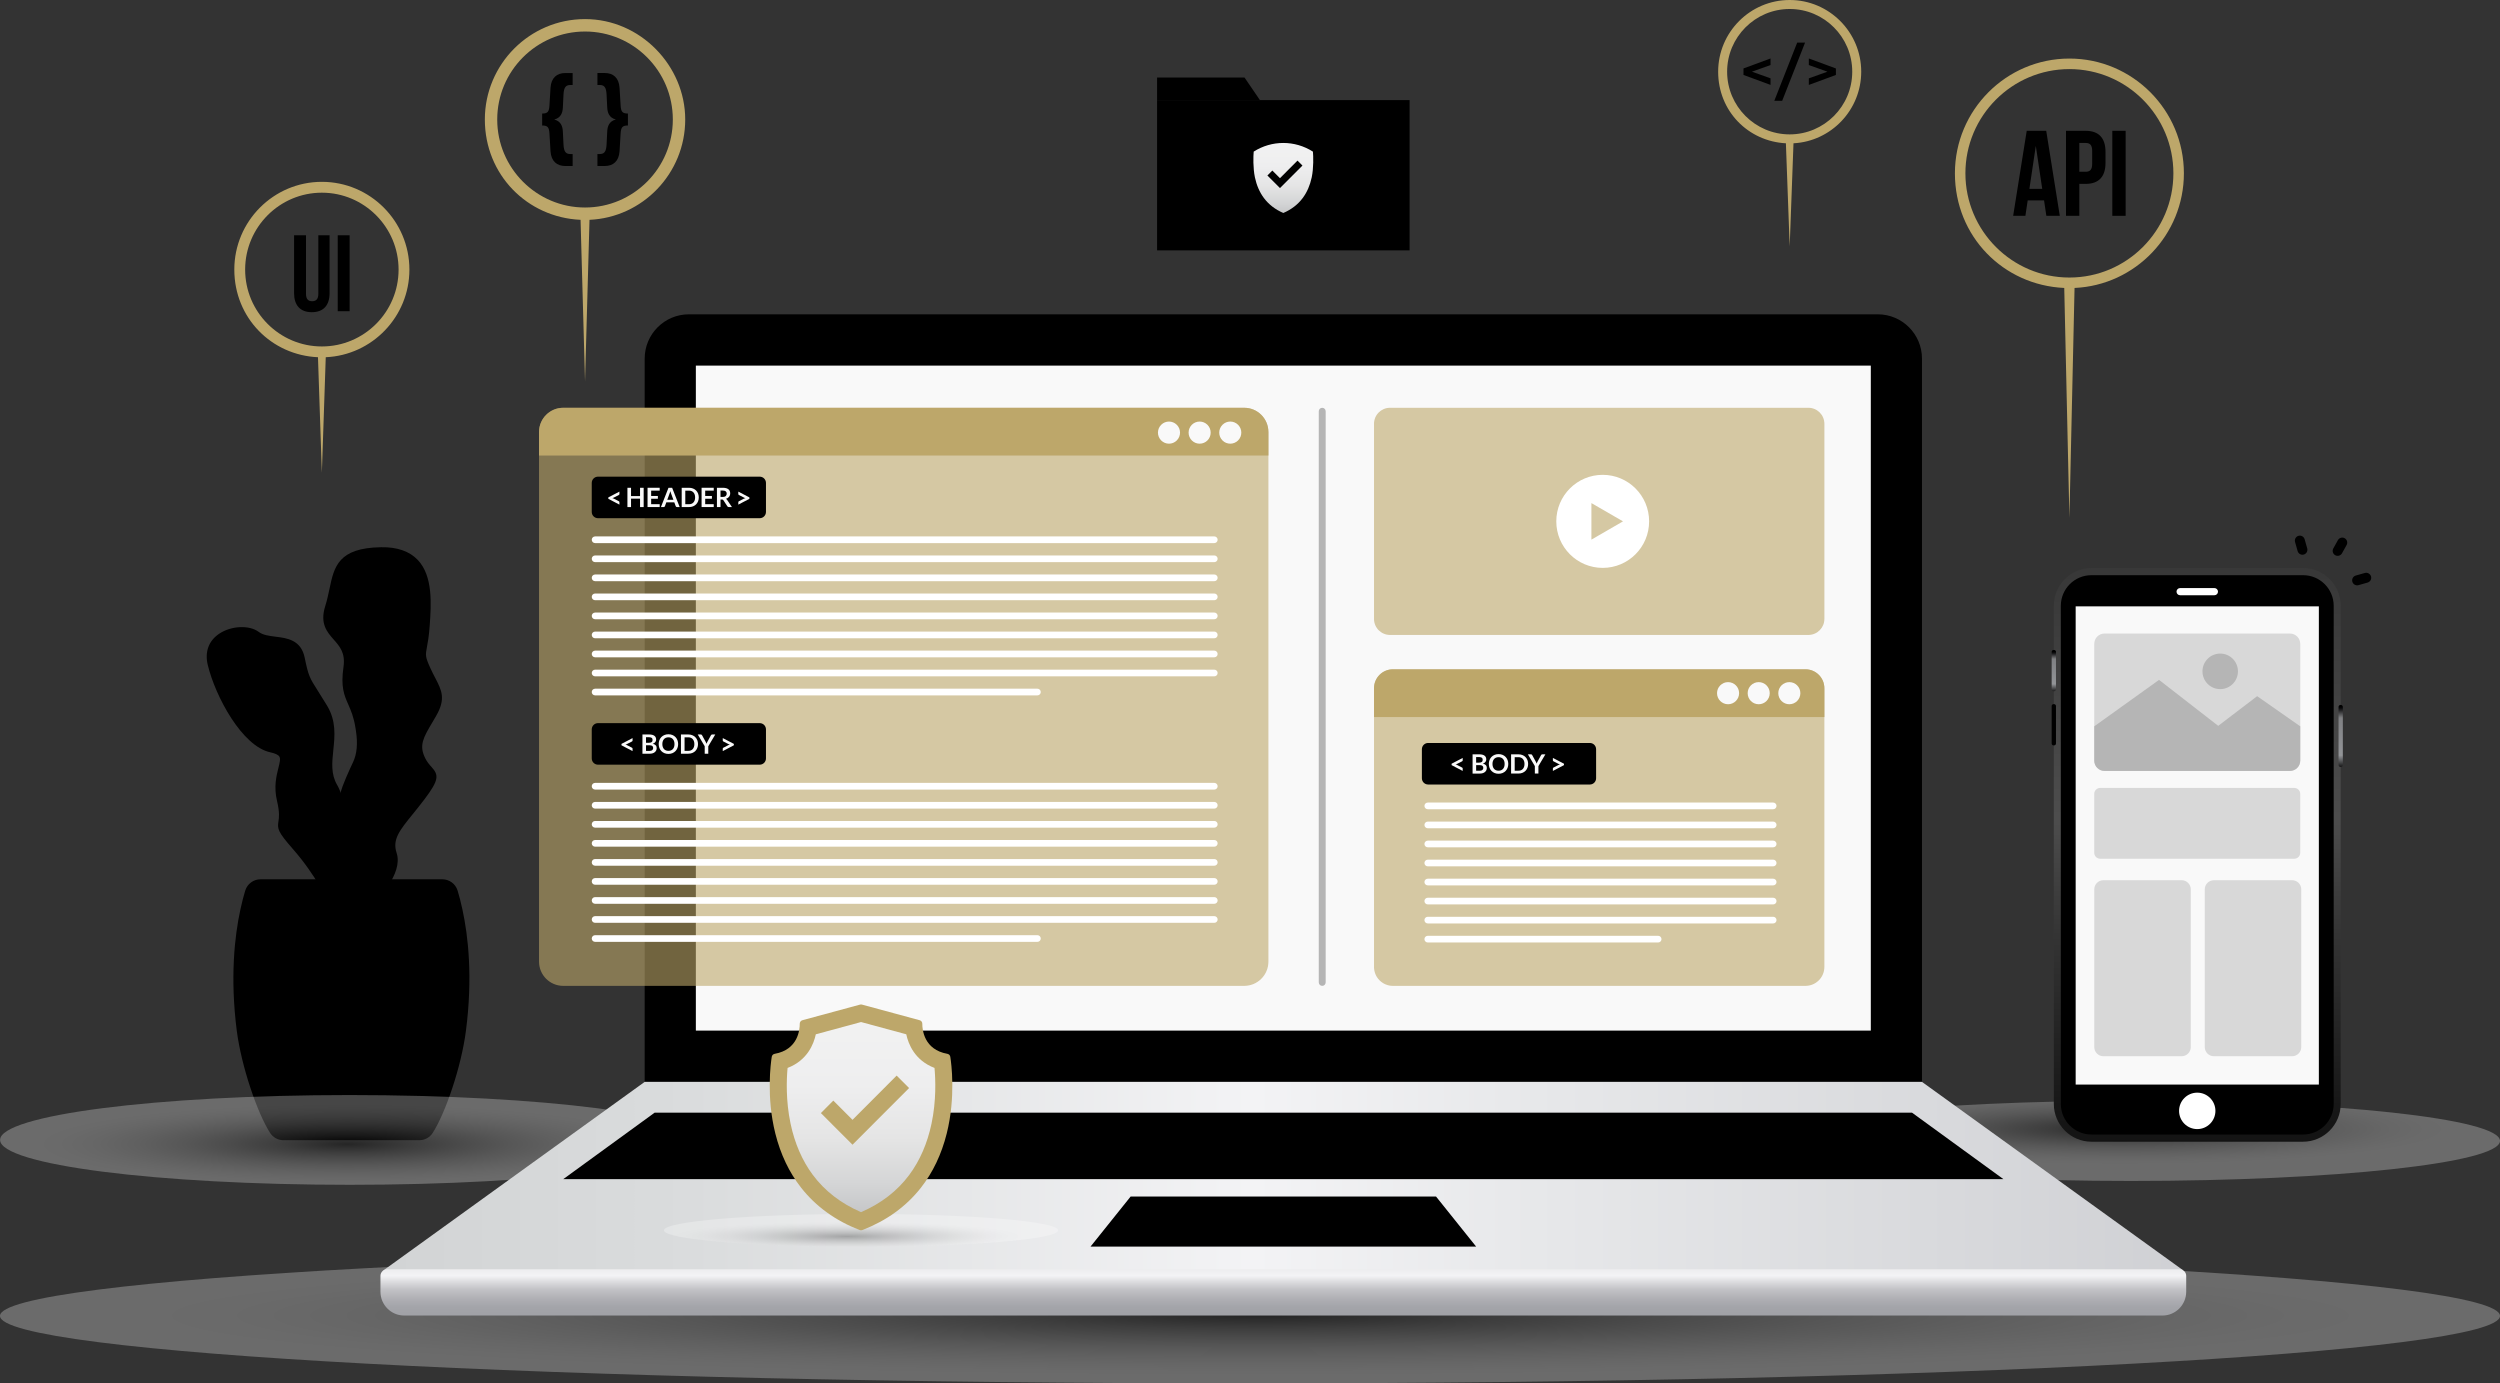 <svg width="909" height="503" viewBox="0 0 909 503" fill="none" xmlns="http://www.w3.org/2000/svg">
<rect x="0" y="0" width="909" height="503" fill="#333333" stroke="none"/>
<path d="M154.581 275.626C152.28 270.983 153.929 268.194 157.209 262.647C157.642 261.916 158.097 261.145 158.566 260.328C162.174 254.059 160.612 251.051 158.252 246.499C157.705 245.454 157.104 244.294 156.494 242.952C154.581 238.756 154.681 238.231 155.227 235.318C155.546 233.629 155.979 231.315 156.261 227.229C156.776 219.741 157.478 209.492 151.911 203.603C148.919 200.439 144.368 198.864 138.579 198.969C122.941 199.197 121.488 206.095 119.807 214.085C119.379 216.112 118.937 218.212 118.249 220.394C116.232 226.767 118.951 229.849 121.351 232.565C123.547 235.058 125.624 237.409 124.895 242.486C123.843 249.813 125.137 252.749 126.635 256.15C127.574 258.282 128.64 260.697 129.264 264.751L129.423 265.783C130.128 270.358 129.78 274.132 128.38 277.105C127.729 278.489 126.895 280.265 125.843 282.721C121.966 291.783 122.563 294.353 124.157 301.22C124.627 303.256 125.196 305.698 125.761 308.848C128.038 321.549 125.911 326.411 125.865 326.516C125.679 326.905 125.702 327.366 125.929 327.731C126.157 328.096 126.562 328.324 126.995 328.324H135.358C135.682 328.324 135.991 328.201 136.224 327.977C136.656 327.567 146.75 317.819 144.209 310.122C142.596 305.246 145.256 301.964 150.08 296.015C151.415 294.367 152.895 292.545 154.458 290.464C159.605 283.606 159.605 281.835 156.908 278.877C156.166 278.064 155.328 277.142 154.576 275.626H154.581Z" fill="black"/>
<path d="M122.577 285.396C120.285 281.475 120.723 277.247 121.192 272.764C121.734 267.546 122.294 262.149 118.891 256.52C117.53 254.265 116.455 252.571 115.584 251.201C112.551 246.431 112.159 245.814 110.779 239.108C109.444 232.643 104.343 232.013 100.238 231.506C97.865 231.21 95.629 230.936 94.066 229.758C90.673 227.206 84.132 227.493 79.773 230.374C75.882 232.949 74.384 237.008 75.55 241.81C78.356 253.375 88.058 271.326 98.257 273.535C100.065 273.928 101.181 274.453 101.578 275.092C102.065 275.882 101.696 277.352 101.227 279.215C100.498 282.118 99.501 286.09 100.726 291.24C101.737 295.49 101.45 297.307 101.245 298.64C100.826 301.325 100.949 302.379 106.465 308.671C115.102 318.523 119.028 327.484 119.069 327.571C119.27 328.032 119.721 328.329 120.222 328.329H127.478C127.815 328.329 128.138 328.192 128.38 327.95C128.617 327.708 128.744 327.379 128.735 327.042C128.703 325.718 127.901 294.481 122.59 285.401L122.577 285.396Z" fill="black"/>
<path d="M168.142 330.698C167.855 329.337 167.559 328.091 167.263 326.95C166.967 325.808 166.675 324.781 166.397 323.863C166.393 323.845 166.388 323.827 166.379 323.809C165.632 321.366 163.373 319.709 160.826 319.709H94.723C92.163 319.709 89.908 321.385 89.161 323.841C88.879 324.763 88.583 325.799 88.287 326.95C87.991 328.086 87.695 329.337 87.408 330.698C85.308 340.335 83.609 355.369 86.1 374.845C87.79 387.788 93.539 404.657 98.199 411.921C99.264 413.587 101.109 414.582 103.082 414.582H152.45C154.422 414.582 156.262 413.587 157.333 411.925C162.002 404.657 167.745 387.793 169.408 374.845C171.941 355.369 170.237 340.335 168.142 330.698Z" fill="black"/>
<g opacity="0.5">
<path style="mix-blend-mode:multiply" opacity="0.55" d="M0.032 414.478C0.032 423.49 56.934 430.794 127.127 430.794C197.316 430.794 254.218 423.49 254.218 414.478C254.218 405.466 197.316 398.161 127.127 398.161C56.934 398.161 0.032 405.466 0.032 414.478Z" fill="url(#paint0_radial_603_118)"/>
</g>
<g opacity="0.5">
<path style="mix-blend-mode:multiply" opacity="0.55" d="M640.745 414.822C640.745 422.869 700.795 429.39 774.875 429.39C848.951 429.39 909 422.869 909 414.822C909 406.774 848.951 400.253 774.875 400.253C700.799 400.253 640.745 406.774 640.745 414.822Z" fill="url(#paint1_radial_603_118)"/>
</g>
<path d="M851.074 220.262V401.389C851.074 408.972 844.934 415.126 837.368 415.126H760.473C752.907 415.126 746.767 408.972 746.767 401.389V220.267C746.767 212.683 752.907 206.529 760.473 206.529H837.368C844.934 206.529 851.074 212.683 851.074 220.267V220.262Z" fill="url(#paint2_linear_603_118)"/>
<path d="M848.532 220.279V401.37C848.532 407.519 843.554 412.509 837.418 412.509H760.428C754.292 412.509 749.314 407.519 749.314 401.37V220.279C749.314 214.13 754.292 209.14 760.428 209.14H837.418C843.554 209.14 848.532 214.13 848.532 220.279Z" fill="black"/>
<path d="M843.135 220.472H754.712V394.349H843.135V220.472Z" fill="#F9F9F9"/>
<path d="M746.855 236.313H746.682C746.297 236.313 745.985 236.626 745.985 237.012V250.631C745.985 251.016 746.297 251.329 746.682 251.329H746.855C747.24 251.329 747.552 251.016 747.552 250.631V237.012C747.552 236.626 747.24 236.313 746.855 236.313Z" fill="url(#paint3_linear_603_118)"/>
<path d="M746.855 256.018H746.682C746.297 256.018 745.985 256.33 745.985 256.716V270.335C745.985 270.72 746.297 271.033 746.682 271.033H746.855C747.24 271.033 747.552 270.72 747.552 270.335V256.716C747.552 256.33 747.24 256.018 746.855 256.018Z" fill="url(#paint4_linear_603_118)"/>
<path d="M851.074 278.89C850.641 278.89 850.291 278.539 850.291 278.105V257.072C850.291 256.639 850.641 256.287 851.074 256.287C851.507 256.287 851.858 256.639 851.858 257.072V278.105C851.858 278.539 851.507 278.89 851.074 278.89Z" fill="url(#paint5_linear_603_118)"/>
<path d="M805.528 403.913C805.528 407.57 802.567 410.538 798.919 410.538C795.27 410.538 792.309 407.57 792.309 403.913C792.309 400.257 795.27 397.289 798.919 397.289C802.567 397.289 805.528 400.257 805.528 403.913Z" fill="white"/>
<path d="M805.163 216.432H792.682C791.962 216.432 791.379 215.843 791.379 215.126C791.379 214.405 791.967 213.82 792.682 213.82H805.163C805.882 213.82 806.465 214.409 806.465 215.126C806.465 215.847 805.878 216.432 805.163 216.432Z" fill="white"/>
<path d="M834.207 286.488H763.622C762.432 286.488 761.467 287.455 761.467 288.648V310.078C761.467 311.27 762.432 312.237 763.622 312.237H834.207C835.397 312.237 836.362 311.27 836.362 310.078V288.648C836.362 287.455 835.397 286.488 834.207 286.488Z" fill="#D8D8D8"/>
<path d="M793.252 320.043H764.792C762.96 320.043 761.476 321.531 761.476 323.367V380.721C761.476 382.557 762.96 384.045 764.792 384.045H793.252C795.083 384.045 796.568 382.557 796.568 380.721V323.367C796.568 321.531 795.083 320.043 793.252 320.043Z" fill="#D8D8D8"/>
<path d="M804.968 320.043H833.423C835.254 320.043 836.739 321.531 836.739 323.367V380.717C836.739 382.552 835.254 384.041 833.423 384.041H804.968C803.136 384.041 801.651 382.552 801.651 380.717V323.367C801.651 321.531 803.136 320.043 804.968 320.043Z" fill="#D8D8D8"/>
<path d="M836.37 234.1V276.553C836.37 278.63 834.685 280.301 832.63 280.301H765.192C763.138 280.301 761.475 278.63 761.475 276.553V234.1C761.475 232.023 763.143 230.352 765.192 230.352H832.63C834.685 230.352 836.37 232.023 836.37 234.1Z" fill="#D8D8D8"/>
<path d="M836.37 264.09V276.553C836.37 278.63 834.685 280.301 832.63 280.301H765.192C763.138 280.301 761.475 278.63 761.475 276.553V264.09L785.025 247.202L806.543 263.916L820.7 253.123L836.37 264.09Z" fill="#B5B5B5"/>
<path d="M813.718 244.102C813.718 247.672 810.83 250.567 807.268 250.567C803.706 250.567 800.818 247.672 800.818 244.102C800.818 240.532 803.706 237.638 807.268 237.638C810.83 237.638 813.718 240.532 813.718 244.102Z" fill="#B5B5B5"/>
<path d="M849.084 201.877C849.954 202.365 851.061 202.05 851.549 201.178L853.225 198.17C853.712 197.293 853.398 196.188 852.528 195.7C851.654 195.211 850.551 195.526 850.064 196.398L848.388 199.407C847.9 200.279 848.214 201.388 849.084 201.877Z" fill="black"/>
<path d="M856.175 212.596C856.598 212.834 857.086 212.888 857.55 212.761L860.857 211.82C861.322 211.688 861.709 211.382 861.946 210.962C862.183 210.537 862.238 210.049 862.106 209.579C861.841 208.647 860.798 208.063 859.869 208.328L856.558 209.268C855.596 209.542 855.036 210.546 855.309 211.51C855.442 211.975 855.747 212.363 856.17 212.601L856.175 212.596Z" fill="black"/>
<path d="M835.418 200.379C835.555 200.863 835.874 201.242 836.279 201.471C836.684 201.699 837.176 201.772 837.655 201.635C838.616 201.361 839.176 200.357 838.903 199.393L837.964 196.074C837.691 195.111 836.689 194.549 835.728 194.823C834.767 195.097 834.207 196.102 834.48 197.065L835.418 200.384V200.379Z" fill="black"/>
<g opacity="0.5">
<path style="mix-blend-mode:multiply" opacity="0.55" d="M4.31971e-08 478.463C4.31971e-08 492.014 203.483 503 454.502 503C705.513 503 909 492.014 909 478.463C909 464.913 705.513 453.927 454.502 453.927C203.487 453.927 -0.003 464.913 4.31971e-08 478.463Z" fill="url(#paint6_radial_603_118)"/>
</g>
<path d="M250.474 114.286H682.768C691.637 114.286 698.834 121.504 698.834 130.388V393.377H234.404V130.388C234.404 121.499 241.605 114.286 250.47 114.286H250.474Z" fill="black"/>
<path d="M680.226 374.727V132.936L253.011 132.936V374.727H680.226Z" fill="#F9F9F9"/>
<path d="M793.834 461.908L139.225 462.04L234.403 393.377H698.833L793.834 461.908Z" fill="url(#paint7_linear_603_118)"/>
<path d="M411.09 435.072L396.514 453.265H536.724L522.152 435.072H411.09Z" fill="black"/>
<path d="M728.445 428.74L695.207 404.566H238.028L204.79 428.74H728.445Z" fill="black"/>
<path d="M140.733 461.506H792.509C793.83 461.506 794.905 462.583 794.905 463.907V469.664C794.905 474.449 791.028 478.334 786.255 478.334H146.983C142.209 478.334 138.333 474.449 138.333 469.664V463.907C138.333 462.583 139.408 461.506 140.729 461.506H140.733Z" fill="url(#paint8_linear_603_118)"/>
<path d="M480.761 358.461C481.453 358.461 482.014 357.9 482.014 357.206V149.531C482.014 148.837 481.453 148.275 480.761 148.275C480.069 148.275 479.508 148.837 479.508 149.531V357.206C479.508 357.9 480.069 358.461 480.761 358.461Z" fill="#B5B5B5"/>
<path opacity="0.6" d="M461.191 157.086V349.649C461.191 354.516 457.251 358.46 452.399 358.46H204.79C199.935 358.46 195.995 354.516 195.995 349.649V157.086C195.995 152.219 199.935 148.274 204.79 148.274H452.399C457.255 148.274 461.191 152.223 461.191 157.086Z" fill="#BDA76A"/>
<path d="M461.191 157.086V165.627H195.99V157.086C195.99 152.219 199.931 148.274 204.786 148.274H452.395C457.251 148.274 461.187 152.223 461.187 157.086H461.191Z" fill="#BDA76A"/>
<path d="M427.884 160.144C429.452 158.574 429.452 156.028 427.884 154.457C426.317 152.887 423.775 152.887 422.208 154.457C420.64 156.028 420.64 158.574 422.208 160.144C423.775 161.715 426.316 161.715 427.884 160.144Z" fill="#F9F9F9"/>
<path d="M440.201 157.301C440.201 159.525 438.406 161.323 436.187 161.323C433.969 161.323 432.174 159.525 432.174 157.301C432.174 155.078 433.969 153.279 436.187 153.279C438.406 153.279 440.201 155.078 440.201 157.301Z" fill="#F9F9F9"/>
<path d="M450.164 160.144C451.732 158.573 451.732 156.026 450.164 154.456C448.597 152.885 446.056 152.885 444.489 154.456C442.922 156.026 442.922 158.573 444.489 160.144C446.056 161.715 448.597 161.715 450.164 160.144Z" fill="#F9F9F9"/>
<path d="M441.523 197.472H216.37C215.701 197.472 215.159 196.928 215.159 196.257C215.159 195.586 215.701 195.043 216.37 195.043H441.523C442.192 195.043 442.734 195.586 442.734 196.257C442.734 196.928 442.192 197.472 441.523 197.472Z" fill="white"/>
<path d="M441.523 204.393H216.37C215.701 204.393 215.159 203.849 215.159 203.178C215.159 202.507 215.701 201.964 216.37 201.964H441.523C442.192 201.964 442.734 202.507 442.734 203.178C442.734 203.849 442.192 204.393 441.523 204.393Z" fill="white"/>
<path d="M441.523 211.315H216.37C215.701 211.315 215.159 210.771 215.159 210.1C215.159 209.429 215.701 208.886 216.37 208.886H441.523C442.192 208.886 442.734 209.429 442.734 210.1C442.734 210.771 442.192 211.315 441.523 211.315Z" fill="white"/>
<path d="M441.523 218.235H216.37C215.701 218.235 215.159 217.692 215.159 217.021C215.159 216.35 215.701 215.807 216.37 215.807H441.523C442.192 215.807 442.734 216.35 442.734 217.021C442.734 217.692 442.192 218.235 441.523 218.235Z" fill="white"/>
<path d="M441.523 225.156H216.37C215.701 225.156 215.159 224.613 215.159 223.942C215.159 223.271 215.701 222.728 216.37 222.728H441.523C442.193 222.728 442.735 223.271 442.735 223.942C442.735 224.613 442.193 225.156 441.523 225.156Z" fill="white"/>
<path d="M441.523 232.077H216.37C215.701 232.077 215.159 231.534 215.159 230.863C215.159 230.192 215.701 229.648 216.37 229.648H441.523C442.193 229.648 442.735 230.192 442.735 230.863C442.735 231.534 442.193 232.077 441.523 232.077Z" fill="white"/>
<path d="M441.523 238.998H216.37C215.701 238.998 215.159 238.455 215.159 237.784C215.159 237.113 215.701 236.569 216.37 236.569H441.523C442.193 236.569 442.735 237.113 442.735 237.784C442.735 238.455 442.193 238.998 441.523 238.998Z" fill="white"/>
<path d="M441.523 245.919H216.37C215.701 245.919 215.159 245.376 215.159 244.705C215.159 244.034 215.701 243.49 216.37 243.49H441.523C442.192 243.49 442.734 244.034 442.734 244.705C442.734 245.376 442.192 245.919 441.523 245.919Z" fill="white"/>
<path d="M377.21 252.84H216.37C215.701 252.84 215.159 252.297 215.159 251.626C215.159 250.954 215.701 250.411 216.37 250.411H377.21C377.879 250.411 378.421 250.954 378.421 251.626C378.421 252.297 377.879 252.84 377.21 252.84Z" fill="white"/>
<path d="M276.233 173.312H217.431C216.176 173.312 215.158 174.331 215.158 175.59V186.14C215.158 187.398 216.176 188.418 217.431 188.418H276.233C277.488 188.418 278.506 187.398 278.506 186.14V175.59C278.506 174.331 277.488 173.312 276.233 173.312Z" fill="black"/>
<path d="M221.186 180.857L225.222 178.748V179.647C225.222 179.716 225.203 179.78 225.171 179.835C225.14 179.889 225.08 179.94 225.003 179.981L223.154 180.93C223.076 180.971 222.994 181.008 222.908 181.035C222.821 181.063 222.73 181.09 222.63 181.113C222.73 181.136 222.821 181.163 222.908 181.191C222.994 181.218 223.076 181.254 223.154 181.296L225.003 182.25C225.08 182.291 225.135 182.341 225.171 182.396C225.203 182.451 225.222 182.514 225.222 182.583V183.482L221.186 181.369V180.857Z" fill="#F9F9F9"/>
<path d="M234.035 184.373H232.723V181.309H229.443V184.373H228.132V177.36H229.443V180.378H232.723V177.36H234.035V184.373Z" fill="#F9F9F9"/>
<path d="M239.861 177.356V178.392H236.759V180.337H239.2V181.342H236.759V183.323H239.861V184.364H235.447V177.352H239.861V177.356Z" fill="#F9F9F9"/>
<path d="M247.141 184.373H246.134C246.02 184.373 245.929 184.345 245.856 184.286C245.784 184.231 245.733 184.158 245.697 184.076L245.173 182.647H242.276L241.752 184.076C241.725 184.149 241.675 184.218 241.602 184.281C241.525 184.341 241.433 184.373 241.324 184.373H240.313L243.06 177.36H244.39L247.136 184.373H247.141ZM242.613 181.725H244.845L243.993 179.392C243.952 179.287 243.911 179.168 243.866 179.027C243.82 178.885 243.775 178.735 243.729 178.57C243.684 178.735 243.638 178.89 243.597 179.031C243.552 179.173 243.511 179.296 243.47 179.406L242.618 181.729L242.613 181.725Z" fill="#F9F9F9"/>
<path d="M254.073 180.866C254.073 181.382 253.986 181.852 253.818 182.282C253.645 182.711 253.408 183.08 253.098 183.391C252.788 183.701 252.415 183.943 251.982 184.112C251.545 184.286 251.062 184.368 250.534 184.368H247.864V177.355H250.534C251.062 177.355 251.545 177.442 251.982 177.616C252.419 177.789 252.788 178.031 253.098 178.337C253.408 178.647 253.649 179.017 253.818 179.446C253.991 179.876 254.073 180.35 254.073 180.862V180.866ZM252.743 180.866C252.743 180.483 252.693 180.136 252.588 179.83C252.483 179.524 252.338 179.264 252.146 179.054C251.955 178.844 251.723 178.679 251.454 178.565C251.181 178.451 250.875 178.396 250.534 178.396H249.172V183.332H250.534C250.875 183.332 251.185 183.277 251.454 183.163C251.727 183.049 251.959 182.889 252.146 182.674C252.338 182.464 252.483 182.204 252.588 181.898C252.693 181.592 252.743 181.25 252.743 180.862V180.866Z" fill="#F9F9F9"/>
<path d="M259.509 177.356V178.392H256.407V180.337H258.849V181.342H256.407V183.323H259.509V184.364H255.095V177.352H259.509V177.356Z" fill="#F9F9F9"/>
<path d="M261.98 181.629V184.368H260.677V177.355H262.809C263.287 177.355 263.697 177.406 264.035 177.502C264.376 177.602 264.654 177.739 264.873 177.917C265.091 178.095 265.251 178.31 265.351 178.556C265.451 178.803 265.501 179.077 265.501 179.373C265.501 179.611 265.465 179.834 265.396 180.044C265.328 180.254 265.228 180.446 265.096 180.615C264.964 180.789 264.804 180.935 264.613 181.067C264.422 181.195 264.203 181.3 263.957 181.378C264.121 181.473 264.262 181.606 264.381 181.779L266.134 184.368H264.964C264.85 184.368 264.754 184.345 264.677 184.299C264.599 184.254 264.531 184.19 264.476 184.108L263.005 181.861C262.95 181.779 262.891 181.715 262.823 181.683C262.755 181.647 262.659 181.629 262.531 181.629H261.976H261.98ZM261.98 180.693H262.791C263.037 180.693 263.251 180.661 263.433 180.601C263.615 180.542 263.766 180.455 263.884 180.346C264.003 180.236 264.089 180.108 264.148 179.962C264.208 179.812 264.235 179.652 264.235 179.474C264.235 179.118 264.116 178.844 263.884 178.652C263.652 178.46 263.292 178.364 262.814 178.364H261.98V180.693Z" fill="#F9F9F9"/>
<path d="M268.45 183.482V182.583C268.45 182.514 268.469 182.451 268.5 182.396C268.532 182.341 268.592 182.291 268.669 182.25L270.518 181.296C270.669 181.222 270.842 181.159 271.042 181.113C270.942 181.09 270.851 181.063 270.764 181.035C270.678 181.008 270.596 180.971 270.518 180.93L268.669 179.981C268.592 179.94 268.537 179.889 268.5 179.835C268.469 179.78 268.45 179.716 268.45 179.647V178.748L272.486 180.857V181.369L268.45 183.482Z" fill="#F9F9F9"/>
<path d="M441.523 287.09H216.37C215.701 287.09 215.159 286.547 215.159 285.876C215.159 285.204 215.701 284.661 216.37 284.661H441.523C442.192 284.661 442.734 285.204 442.734 285.876C442.734 286.547 442.192 287.09 441.523 287.09Z" fill="white"/>
<path d="M441.523 294.011H216.37C215.701 294.011 215.159 293.468 215.159 292.796C215.159 292.125 215.701 291.582 216.37 291.582H441.523C442.193 291.582 442.735 292.125 442.735 292.796C442.735 293.468 442.193 294.011 441.523 294.011Z" fill="white"/>
<path d="M441.523 300.933H216.37C215.701 300.933 215.159 300.389 215.159 299.718C215.159 299.047 215.701 298.504 216.37 298.504H441.523C442.193 298.504 442.735 299.047 442.735 299.718C442.735 300.389 442.193 300.933 441.523 300.933Z" fill="white"/>
<path d="M441.523 307.854H216.37C215.701 307.854 215.159 307.31 215.159 306.639C215.159 305.968 215.701 305.425 216.37 305.425H441.523C442.192 305.425 442.734 305.968 442.734 306.639C442.734 307.31 442.192 307.854 441.523 307.854Z" fill="white"/>
<path d="M441.523 314.775H216.37C215.701 314.775 215.159 314.232 215.159 313.561C215.159 312.89 215.701 312.347 216.37 312.347H441.523C442.192 312.347 442.734 312.89 442.734 313.561C442.734 314.232 442.192 314.775 441.523 314.775Z" fill="white"/>
<path d="M441.523 321.694H216.37C215.701 321.694 215.159 321.151 215.159 320.48C215.159 319.809 215.701 319.266 216.37 319.266H441.523C442.192 319.266 442.734 319.809 442.734 320.48C442.734 321.151 442.192 321.694 441.523 321.694Z" fill="white"/>
<path d="M441.523 328.617H216.37C215.701 328.617 215.159 328.074 215.159 327.403C215.159 326.732 215.701 326.188 216.37 326.188H441.523C442.193 326.188 442.735 326.732 442.735 327.403C442.735 328.074 442.193 328.617 441.523 328.617Z" fill="white"/>
<path d="M441.523 335.538H216.37C215.701 335.538 215.159 334.995 215.159 334.324C215.159 333.653 215.701 333.109 216.37 333.109H441.523C442.193 333.109 442.735 333.653 442.735 334.324C442.735 334.995 442.193 335.538 441.523 335.538Z" fill="white"/>
<path d="M377.21 342.46H216.37C215.701 342.46 215.159 341.917 215.159 341.246C215.159 340.575 215.701 340.031 216.37 340.031H377.21C377.879 340.031 378.421 340.575 378.421 341.246C378.421 341.917 377.879 342.46 377.21 342.46Z" fill="white"/>
<path d="M276.233 262.93H217.432C216.176 262.93 215.159 263.95 215.159 265.208V275.758C215.159 277.017 216.176 278.037 217.432 278.037H276.233C277.488 278.037 278.506 277.017 278.506 275.758V265.208C278.506 263.95 277.488 262.93 276.233 262.93Z" fill="black"/>
<path d="M225.964 270.476L230 268.367V269.267C230 269.335 229.982 269.399 229.95 269.454C229.918 269.509 229.859 269.559 229.781 269.6L227.932 270.549C227.855 270.591 227.773 270.627 227.686 270.654C227.6 270.682 227.508 270.709 227.408 270.732C227.508 270.755 227.6 270.782 227.686 270.81C227.773 270.837 227.855 270.874 227.932 270.915L229.781 271.869C229.859 271.91 229.914 271.96 229.95 272.015C229.982 272.07 230 272.134 230 272.202V273.101L225.964 270.988V270.476Z" fill="#F9F9F9"/>
<path d="M262.796 273.101V272.202C262.796 272.134 262.815 272.07 262.846 272.015C262.878 271.96 262.937 271.91 263.015 271.869L264.864 270.915C265.015 270.842 265.188 270.778 265.388 270.732C265.288 270.709 265.197 270.682 265.11 270.654C265.024 270.627 264.942 270.591 264.864 270.549L263.015 269.6C262.937 269.559 262.883 269.509 262.846 269.454C262.815 269.399 262.796 269.335 262.796 269.267V268.367L266.832 270.476V270.988L262.796 273.101Z" fill="#F9F9F9"/>
<path d="M233.593 274.047V267.053H236.003C236.458 267.053 236.85 267.098 237.173 267.185C237.497 267.272 237.761 267.395 237.971 267.559C238.18 267.719 238.33 267.916 238.426 268.144C238.522 268.372 238.572 268.632 238.572 268.92C238.572 269.084 238.549 269.24 238.499 269.39C238.449 269.541 238.376 269.682 238.276 269.81C238.176 269.938 238.043 270.061 237.889 270.166C237.734 270.271 237.547 270.363 237.333 270.436C238.289 270.65 238.772 271.171 238.772 271.992C238.772 272.289 238.718 272.563 238.604 272.814C238.49 273.065 238.326 273.284 238.112 273.467C237.898 273.65 237.629 273.791 237.315 273.896C237 274.001 236.641 274.051 236.235 274.051H233.602L233.593 274.047ZM234.891 270.08H235.93C236.372 270.08 236.704 269.997 236.932 269.838C237.16 269.678 237.274 269.422 237.274 269.071C237.274 268.719 237.169 268.445 236.964 268.29C236.759 268.135 236.436 268.057 235.998 268.057H234.887V270.08H234.891ZM234.891 270.979V273.029H236.208C236.449 273.029 236.65 273.001 236.814 272.942C236.978 272.883 237.105 272.805 237.205 272.709C237.306 272.613 237.374 272.499 237.419 272.371C237.465 272.244 237.483 272.107 237.483 271.961C237.483 271.814 237.46 271.673 237.41 271.55C237.36 271.431 237.287 271.326 237.183 271.239C237.078 271.152 236.946 271.089 236.786 271.043C236.627 270.997 236.431 270.974 236.203 270.974H234.891V270.979Z" fill="#F9F9F9"/>
<path d="M246.574 270.549C246.574 271.061 246.487 271.535 246.319 271.974C246.15 272.412 245.909 272.791 245.599 273.106C245.289 273.425 244.921 273.672 244.483 273.855C244.051 274.033 243.568 274.124 243.039 274.124C242.511 274.124 242.028 274.033 241.595 273.855C241.158 273.677 240.785 273.425 240.475 273.106C240.165 272.786 239.924 272.407 239.755 271.974C239.587 271.535 239.5 271.061 239.5 270.549C239.5 270.038 239.587 269.563 239.755 269.125C239.924 268.687 240.165 268.308 240.475 267.993C240.785 267.673 241.158 267.427 241.595 267.244C242.033 267.066 242.511 266.975 243.039 266.975C243.568 266.975 244.046 267.066 244.483 267.244C244.916 267.427 245.289 267.673 245.599 267.993C245.909 268.312 246.146 268.687 246.319 269.125C246.487 269.563 246.574 270.038 246.574 270.549ZM245.244 270.549C245.244 270.166 245.194 269.823 245.094 269.518C244.993 269.212 244.848 268.956 244.656 268.741C244.465 268.527 244.237 268.367 243.964 268.253C243.691 268.139 243.385 268.084 243.044 268.084C242.702 268.084 242.397 268.139 242.124 268.253C241.85 268.367 241.618 268.527 241.427 268.741C241.235 268.956 241.09 269.212 240.985 269.518C240.88 269.823 240.83 270.166 240.83 270.549C240.83 270.933 240.88 271.275 240.985 271.581C241.09 271.887 241.235 272.143 241.427 272.357C241.618 272.567 241.85 272.732 242.124 272.841C242.397 272.955 242.702 273.01 243.044 273.01C243.385 273.01 243.691 272.955 243.964 272.841C244.237 272.727 244.465 272.567 244.656 272.357C244.848 272.147 244.993 271.887 245.094 271.581C245.194 271.275 245.244 270.933 245.244 270.549Z" fill="#F9F9F9"/>
<path d="M253.795 270.55C253.795 271.061 253.708 271.531 253.54 271.961C253.371 272.39 253.13 272.759 252.82 273.07C252.51 273.38 252.141 273.618 251.704 273.791C251.271 273.96 250.788 274.047 250.26 274.047H247.595V267.053H250.26C250.788 267.053 251.267 267.139 251.704 267.313C252.137 267.486 252.51 267.724 252.82 268.034C253.13 268.34 253.366 268.71 253.54 269.139C253.708 269.568 253.795 270.038 253.795 270.55ZM252.469 270.55C252.469 270.166 252.419 269.824 252.314 269.518C252.209 269.212 252.064 268.957 251.877 268.742C251.686 268.532 251.458 268.368 251.185 268.258C250.911 268.144 250.606 268.089 250.264 268.089H248.907V273.015H250.264C250.606 273.015 250.911 272.96 251.185 272.846C251.458 272.732 251.686 272.572 251.877 272.362C252.068 272.152 252.214 271.892 252.314 271.586C252.419 271.28 252.469 270.938 252.469 270.554V270.55Z" fill="#F9F9F9"/>
<path d="M257.53 271.33V274.047H256.232V271.33L253.69 267.053H254.833C254.947 267.053 255.034 267.08 255.102 267.135C255.166 267.19 255.225 267.258 255.27 267.345L256.55 269.682C256.623 269.819 256.687 269.952 256.742 270.075C256.796 270.198 256.847 270.322 256.892 270.44C256.933 270.317 256.983 270.194 257.033 270.07C257.088 269.947 257.152 269.815 257.225 269.682L258.495 267.345C258.532 267.272 258.582 267.208 258.655 267.149C258.728 267.089 258.814 267.057 258.924 267.057H260.072L257.534 271.335L257.53 271.33Z" fill="#F9F9F9"/>
<path opacity="0.6" d="M657.529 148.271H505.408C502.195 148.271 499.591 150.881 499.591 154.101V225.033C499.591 228.253 502.195 230.863 505.408 230.863H657.529C660.741 230.863 663.345 228.253 663.345 225.033V154.101C663.345 150.881 660.741 148.271 657.529 148.271Z" fill="#BDA76A"/>
<path d="M582.744 172.65C573.424 172.65 565.867 180.224 565.867 189.565C565.867 198.906 573.424 206.484 582.744 206.484C592.063 206.484 599.62 198.91 599.62 189.565C599.62 180.22 592.068 172.65 582.744 172.65ZM578.635 196.217V182.923L590.123 189.565L578.635 196.212V196.217Z" fill="white"/>
<path opacity="0.6" d="M522.156 358.46H506.455C502.665 358.46 499.591 355.379 499.591 351.58V250.247C499.591 246.444 502.665 243.362 506.455 243.362H656.476C660.266 243.362 663.341 246.444 663.341 250.247V351.58C663.341 355.379 660.266 358.46 656.476 358.46H522.152" fill="#BDA76A"/>
<path d="M663.341 250.247V260.72H499.591V250.247C499.591 246.444 502.665 243.362 506.455 243.362H656.476C660.266 243.362 663.341 246.444 663.341 250.247Z" fill="#BDA76A"/>
<path d="M632.339 252.042C632.339 254.265 630.545 256.064 628.326 256.064C626.108 256.064 624.313 254.265 624.313 252.042C624.313 249.818 626.108 248.02 628.326 248.02C630.545 248.02 632.339 249.818 632.339 252.042Z" fill="#F9F9F9"/>
<path d="M643.476 252.042C643.476 254.265 641.682 256.064 639.463 256.064C637.245 256.064 635.45 254.265 635.45 252.042C635.45 249.818 637.245 248.02 639.463 248.02C641.682 248.02 643.476 249.818 643.476 252.042Z" fill="#F9F9F9"/>
<path d="M654.613 252.042C654.613 254.265 652.818 256.064 650.6 256.064C648.381 256.064 646.587 254.265 646.587 252.042C646.587 249.818 648.381 248.02 650.6 248.02C652.818 248.02 654.613 249.818 654.613 252.042Z" fill="#F9F9F9"/>
<path d="M644.73 291.811H519.137C518.468 291.811 517.926 292.354 517.926 293.025C517.926 293.696 518.468 294.239 519.137 294.239H644.73C645.399 294.239 645.941 293.696 645.941 293.025C645.941 292.354 645.399 291.811 644.73 291.811Z" fill="white"/>
<path d="M644.73 298.731H519.138C518.468 298.731 517.926 299.275 517.926 299.946C517.926 300.617 518.468 301.16 519.138 301.16H644.73C645.4 301.16 645.942 300.617 645.942 299.946C645.942 299.275 645.4 298.731 644.73 298.731Z" fill="white"/>
<path d="M644.73 305.652H519.137C518.468 305.652 517.926 306.196 517.926 306.867C517.926 307.538 518.468 308.081 519.137 308.081H644.73C645.399 308.081 645.941 307.538 645.941 306.867C645.941 306.196 645.399 305.652 644.73 305.652Z" fill="white"/>
<path d="M644.73 312.574H519.137C518.468 312.574 517.926 313.118 517.926 313.789C517.926 314.46 518.468 315.003 519.137 315.003H644.73C645.399 315.003 645.941 314.46 645.941 313.789C645.941 313.118 645.399 312.574 644.73 312.574Z" fill="white"/>
<path d="M644.73 319.495H519.137C518.468 319.495 517.926 320.038 517.926 320.709C517.926 321.381 518.468 321.924 519.137 321.924H644.73C645.399 321.924 645.941 321.381 645.941 320.709C645.941 320.038 645.399 319.495 644.73 319.495Z" fill="white"/>
<path d="M644.73 326.416H519.138C518.468 326.416 517.926 326.959 517.926 327.63C517.926 328.302 518.468 328.845 519.138 328.845H644.73C645.4 328.845 645.942 328.302 645.942 327.63C645.942 326.959 645.4 326.416 644.73 326.416Z" fill="white"/>
<path d="M644.73 333.337H519.138C518.468 333.337 517.926 333.88 517.926 334.551C517.926 335.222 518.468 335.766 519.138 335.766H644.73C645.4 335.766 645.942 335.222 645.942 334.551C645.942 333.88 645.4 333.337 644.73 333.337Z" fill="white"/>
<path d="M602.905 340.258H519.138C518.468 340.258 517.926 340.801 517.926 341.472C517.926 342.143 518.468 342.687 519.138 342.687H602.905C603.575 342.687 604.117 342.143 604.117 341.472C604.117 340.801 603.575 340.258 602.905 340.258Z" fill="white"/>
<path d="M578.071 270.144H519.269C518.014 270.144 516.996 271.164 516.996 272.422V282.972C516.996 284.23 518.014 285.25 519.269 285.25H578.071C579.326 285.25 580.344 284.23 580.344 282.972V272.422C580.344 271.164 579.326 270.144 578.071 270.144Z" fill="black"/>
<path d="M527.8 277.69L531.835 275.581V276.48C531.835 276.549 531.817 276.613 531.785 276.668C531.753 276.722 531.694 276.773 531.617 276.814L529.767 277.763C529.69 277.804 529.608 277.841 529.521 277.868C529.435 277.896 529.344 277.923 529.244 277.946C529.344 277.969 529.435 277.996 529.521 278.024C529.608 278.051 529.69 278.087 529.767 278.129L531.617 279.083C531.694 279.124 531.749 279.174 531.785 279.229C531.817 279.284 531.835 279.348 531.835 279.416V280.315L527.8 278.202V277.69Z" fill="#F9F9F9"/>
<path d="M564.628 280.315V279.416C564.628 279.348 564.646 279.284 564.678 279.229C564.71 279.174 564.769 279.124 564.847 279.083L566.696 278.129C566.847 278.055 567.02 277.992 567.22 277.946C567.12 277.923 567.029 277.896 566.942 277.868C566.856 277.841 566.774 277.804 566.696 277.763L564.847 276.814C564.769 276.773 564.715 276.722 564.678 276.668C564.646 276.613 564.628 276.549 564.628 276.48V275.581L568.664 277.69V278.202L564.628 280.315Z" fill="#F9F9F9"/>
<path d="M535.428 281.266V274.271H537.837C538.293 274.271 538.685 274.317 539.008 274.404C539.331 274.491 539.596 274.614 539.805 274.778C540.015 274.938 540.165 275.134 540.261 275.363C540.356 275.591 540.406 275.851 540.406 276.139C540.406 276.303 540.384 276.458 540.333 276.609C540.283 276.76 540.21 276.901 540.11 277.029C540.01 277.157 539.878 277.28 539.723 277.385C539.568 277.49 539.381 277.581 539.167 277.654C540.124 277.869 540.607 278.389 540.607 279.211C540.607 279.508 540.552 279.782 540.438 280.033C540.324 280.284 540.16 280.503 539.946 280.686C539.732 280.868 539.463 281.01 539.149 281.115C538.835 281.22 538.475 281.27 538.07 281.27H535.437L535.428 281.266ZM536.726 277.298H537.764C538.206 277.298 538.539 277.216 538.766 277.056C538.994 276.897 539.108 276.641 539.108 276.289C539.108 275.938 539.003 275.664 538.798 275.509C538.593 275.353 538.27 275.276 537.833 275.276H536.721V277.298H536.726ZM536.726 278.198V280.248H538.042C538.284 280.248 538.484 280.22 538.648 280.161C538.812 280.101 538.94 280.024 539.04 279.928C539.14 279.832 539.208 279.718 539.254 279.59C539.299 279.462 539.318 279.325 539.318 279.179C539.318 279.033 539.295 278.892 539.245 278.768C539.195 278.65 539.122 278.545 539.017 278.458C538.912 278.371 538.78 278.307 538.621 278.262C538.461 278.216 538.265 278.193 538.038 278.193H536.726V278.198Z" fill="#F9F9F9"/>
<path d="M548.411 277.768C548.411 278.279 548.325 278.754 548.156 279.192C547.988 279.631 547.746 280.01 547.436 280.325C547.127 280.644 546.758 280.891 546.32 281.073C545.888 281.251 545.405 281.343 544.877 281.343C544.348 281.343 543.865 281.251 543.433 281.073C542.995 280.895 542.622 280.644 542.312 280.325C542.002 280.005 541.761 279.626 541.592 279.192C541.424 278.754 541.337 278.279 541.337 277.768C541.337 277.257 541.424 276.782 541.592 276.344C541.761 275.905 542.002 275.526 542.312 275.211C542.622 274.892 542.995 274.645 543.433 274.463C543.87 274.28 544.348 274.193 544.877 274.193C545.405 274.193 545.883 274.285 546.32 274.463C546.753 274.645 547.127 274.892 547.436 275.211C547.746 275.531 547.983 275.905 548.156 276.344C548.325 276.782 548.411 277.257 548.411 277.768ZM547.081 277.768C547.081 277.385 547.031 277.042 546.931 276.736C546.831 276.43 546.685 276.175 546.494 275.96C546.302 275.746 546.074 275.586 545.801 275.472C545.528 275.358 545.223 275.303 544.881 275.303C544.539 275.303 544.234 275.358 543.961 275.472C543.688 275.586 543.455 275.746 543.264 275.96C543.073 276.175 542.927 276.43 542.822 276.736C542.717 277.042 542.667 277.385 542.667 277.768C542.667 278.152 542.717 278.494 542.822 278.8C542.927 279.106 543.073 279.361 543.264 279.576C543.455 279.786 543.688 279.95 543.961 280.06C544.234 280.174 544.539 280.229 544.881 280.229C545.223 280.229 545.528 280.174 545.801 280.06C546.074 279.946 546.302 279.786 546.494 279.576C546.685 279.366 546.831 279.106 546.931 278.8C547.031 278.494 547.081 278.152 547.081 277.768Z" fill="#F9F9F9"/>
<path d="M555.632 277.769C555.632 278.28 555.545 278.75 555.377 279.179C555.208 279.608 554.967 279.978 554.657 280.289C554.347 280.599 553.978 280.837 553.541 281.01C553.108 281.179 552.626 281.266 552.097 281.266H549.432V274.271H552.097C552.626 274.271 553.104 274.358 553.541 274.532C553.974 274.705 554.347 274.943 554.657 275.253C554.967 275.559 555.204 275.929 555.377 276.358C555.545 276.787 555.632 277.257 555.632 277.769ZM554.306 277.769C554.306 277.385 554.256 277.043 554.151 276.737C554.047 276.431 553.901 276.175 553.714 275.961C553.523 275.751 553.295 275.586 553.022 275.477C552.749 275.363 552.443 275.308 552.102 275.308H550.744V280.234H552.102C552.443 280.234 552.749 280.179 553.022 280.065C553.295 279.951 553.523 279.791 553.714 279.581C553.905 279.371 554.051 279.111 554.151 278.805C554.256 278.499 554.306 278.157 554.306 277.773V277.769Z" fill="#F9F9F9"/>
<path d="M559.368 278.544V281.261H558.069V278.544L555.528 274.267H556.671C556.785 274.267 556.871 274.294 556.94 274.349C557.003 274.404 557.063 274.472 557.108 274.559L558.388 276.896C558.461 277.033 558.525 277.166 558.58 277.289C558.634 277.412 558.684 277.535 558.73 277.654C558.771 277.531 558.821 277.408 558.871 277.284C558.921 277.161 558.989 277.029 559.062 276.896L560.333 274.559C560.37 274.486 560.42 274.422 560.493 274.362C560.566 274.303 560.652 274.271 560.761 274.271H561.909L559.372 278.549L559.368 278.544Z" fill="#F9F9F9"/>
<path d="M633.929 27.247V24.886L643.768 21.257V23.645L637.008 26.064L643.768 28.484V30.876L633.929 27.247Z" fill="black"/>
<path d="M653.461 15.481H656.326L648 36.656H645.135L653.461 15.481Z" fill="black"/>
<path d="M657.692 30.881V28.489L664.452 26.069L657.692 23.649V21.262L667.531 24.891V27.252L657.692 30.881Z" fill="black"/>
<path d="M148.86 98.018C148.86 80.423 134.58 66.115 117.029 66.115C99.478 66.115 85.198 80.428 85.198 98.018C85.198 115.609 98.718 129.14 115.617 129.885L117.029 171.881L118.441 129.885C135.34 129.14 148.86 115.134 148.86 98.018ZM117.029 125.972C101.646 125.972 89.134 113.431 89.134 98.018C89.134 82.605 101.646 70.06 117.029 70.06C132.411 70.06 144.924 82.601 144.924 98.018C144.924 113.435 132.411 125.972 117.029 125.972Z" fill="#BDA76A"/>
<path d="M111.262 85.546V106.843C111.262 108.816 112.128 109.523 113.503 109.523C114.879 109.523 115.745 108.816 115.745 106.843V85.546H119.835V106.569C119.835 110.989 117.63 113.513 113.38 113.513C109.131 113.513 106.926 110.989 106.926 106.569V85.546H111.253H111.262Z" fill="black"/>
<path d="M122.8 85.546H127.127V113.157H122.8V85.546Z" fill="black"/>
<path d="M794.062 63.021C794.062 40.011 775.387 21.293 752.434 21.293C729.481 21.293 710.805 40.011 710.805 63.021C710.805 86.03 728.474 103.712 750.561 104.698L752.434 188.29L754.306 104.698C776.393 103.712 794.062 85.395 794.062 63.021ZM752.434 100.913C731.585 100.913 714.622 83.916 714.622 63.021C714.622 42.125 731.58 25.123 752.434 25.123C773.287 25.123 790.245 42.125 790.245 63.021C790.245 83.916 773.287 100.913 752.434 100.913Z" fill="#BDA76A"/>
<path d="M748.946 78.475H744.053L743.22 72.868H737.271L736.433 78.475H731.983L736.916 47.562H744.008L748.941 78.475H748.946ZM737.886 68.673H742.555L740.218 53.041L737.886 68.673Z" fill="black"/>
<path d="M765.562 55.205V59.222C765.562 64.167 763.179 66.86 758.337 66.86H756.046V78.475H751.199V47.562H758.337C763.184 47.562 765.562 50.256 765.562 55.205ZM756.046 51.982V62.45H758.337C759.877 62.45 760.715 61.743 760.715 59.538V54.899C760.715 52.689 759.877 51.982 758.337 51.982H756.046Z" fill="black"/>
<path d="M768.04 47.562H772.886V78.475H768.04V47.562Z" fill="black"/>
<path d="M676.741 26.068C676.741 11.692 665.075 0 650.731 0C636.387 0 624.722 11.697 624.722 26.068C624.722 40.44 635.65 51.379 649.351 52.1L650.731 89.573L652.112 52.1C665.813 51.379 676.741 39.979 676.741 26.068ZM650.731 48.863C638.191 48.863 627.983 38.637 627.983 26.068C627.983 13.5 638.187 3.269 650.731 3.269C663.276 3.269 673.475 13.495 673.475 26.068C673.475 38.641 663.271 48.863 650.731 48.863Z" fill="#BDA76A"/>
<path d="M212.718 6.943C192.63 6.943 176.291 23.324 176.291 43.457C176.291 63.591 191.756 79.067 211.092 79.926L212.718 138.677L214.344 79.926C233.676 79.067 249.145 63.043 249.145 43.457C249.145 23.872 232.801 6.943 212.718 6.943ZM212.718 75.451C195.113 75.451 180.791 61.102 180.791 43.457C180.791 25.812 195.113 11.459 212.718 11.459C230.323 11.459 244.64 25.812 244.64 43.457C244.64 61.102 230.319 75.451 212.718 75.451Z" fill="#BDA76A"/>
<path d="M204.651 47.754L204.892 52.584C205.038 55.241 205.757 56.013 207.447 56.013H208.217V60.359H205.516C202.532 60.359 200.41 58.669 200.168 54.999L199.781 48.53C199.635 46.311 199.157 45.631 197.13 45.631V41.285C199.153 41.285 199.635 40.609 199.781 38.386L200.168 31.916C200.41 28.246 202.528 26.557 205.516 26.557H208.217V30.903H207.447C205.762 30.903 205.038 31.674 204.892 34.331L204.651 39.162C204.555 40.947 203.976 42.832 201.521 43.458C203.976 44.083 204.555 45.969 204.651 47.758V47.754Z" fill="black"/>
<path d="M220.79 39.157L220.548 34.327C220.402 31.67 219.683 30.898 217.993 30.898H217.223V26.552H219.924C222.912 26.552 225.03 28.241 225.272 31.912L225.659 38.381C225.805 40.604 226.283 41.28 228.31 41.28V45.626C226.288 45.626 225.805 46.302 225.659 48.525L225.272 54.994C225.03 58.665 222.912 60.354 219.924 60.354H217.223V56.008H217.993C219.678 56.008 220.402 55.236 220.548 52.579L220.79 47.749C220.885 45.959 221.464 44.078 223.924 43.448C221.468 42.823 220.89 40.937 220.79 39.152V39.157Z" fill="black"/>
<g opacity="0.5">
<path style="mix-blend-mode:multiply" opacity="0.55" d="M241.409 447.348C241.409 450.635 273.495 453.301 313.074 453.301C352.653 453.301 384.739 450.635 384.739 447.348C384.739 444.061 352.653 441.395 313.074 441.395C273.495 441.395 241.404 444.061 241.409 447.348Z" fill="url(#paint9_radial_603_118)"/>
</g>
<path d="M313.074 447.348C312.915 447.348 312.755 447.321 312.609 447.262C303.814 443.851 296.648 438.679 291.31 431.876C286.96 426.338 283.799 419.7 281.908 412.14C278.579 398.823 280.241 386.565 280.61 384.246C280.697 383.702 281.12 383.269 281.662 383.173C290.171 381.671 290.804 374.398 290.791 372.207C290.791 371.622 291.182 371.106 291.743 370.956L312.732 365.267C312.842 365.235 312.956 365.222 313.07 365.222C313.183 365.222 313.297 365.235 313.407 365.267L334.396 370.956C334.961 371.111 335.353 371.622 335.348 372.207C335.339 374.398 335.968 381.671 344.477 383.173C345.019 383.269 345.442 383.698 345.529 384.246C345.898 386.569 347.561 398.823 344.231 412.14C342.34 419.696 339.179 426.338 334.829 431.876C329.491 438.674 322.325 443.851 313.53 447.262C313.379 447.321 313.224 447.348 313.065 447.348H313.074Z" fill="#BDA76A"/>
<path d="M312.783 441.865C305.235 438.647 299.126 433.94 294.617 427.872C290.672 422.567 287.889 416.162 286.336 408.839C284.482 400.078 284.855 391.988 285.247 387.948C285.275 387.66 285.466 387.414 285.739 387.313C292.777 384.729 294.913 378.872 295.56 375.612C295.615 375.329 295.824 375.106 296.102 375.033L312.883 370.485C313.01 370.449 313.147 370.449 313.275 370.485L330.055 375.033C330.333 375.106 330.543 375.334 330.597 375.612C331.244 378.872 333.376 384.729 340.418 387.313C340.691 387.414 340.878 387.66 340.91 387.948C341.302 391.988 341.68 400.078 339.821 408.839C338.268 416.162 335.485 422.567 331.54 427.872C327.031 433.94 320.922 438.647 313.375 441.865C313.188 441.947 312.974 441.947 312.787 441.865H312.783Z" fill="#BDA76A"/>
<path d="M313.074 440.738C305.79 437.601 299.887 433.041 295.532 427.183C291.688 422.011 288.973 415.756 287.456 408.597C285.671 400.161 285.99 392.354 286.363 388.3C293.574 385.542 295.888 379.571 296.63 376.069L313.074 371.613L329.518 376.069C330.26 379.571 332.574 385.542 339.785 388.3C340.158 392.349 340.482 400.161 338.692 408.597C337.175 415.756 334.456 422.011 330.616 427.183C326.261 433.041 320.362 437.601 313.074 440.738Z" fill="url(#paint10_linear_603_118)"/>
<path d="M330.547 395.617L326.024 391.084L309.972 407.172L302.993 400.178L298.47 404.712L309.972 416.221L330.547 395.617Z" fill="#BDA76A"/>
<path d="M458.107 36.396H420.715V28.183H452.5L458.107 36.396Z" fill="black"/>
<path d="M512.522 36.395H420.715V91.034H512.522V36.395Z" fill="black"/>
<path d="M477.381 55.128C477.531 56.763 477.663 61.1 476.939 64.496C476.328 67.382 475.231 69.902 473.682 71.984C471.928 74.344 469.55 76.184 466.612 77.444C463.679 76.179 461.301 74.344 459.543 71.984C457.994 69.902 456.901 67.382 456.286 64.496C455.566 61.095 455.694 56.758 455.844 55.128C462.408 50.932 470.803 50.932 477.367 55.128H477.381Z" fill="url(#paint11_linear_603_118)"/>
<path d="M473.572 60.196L471.773 58.393L465.396 64.789L462.622 62.008L460.823 63.812L465.396 68.386L473.572 60.196Z" fill="black"/>
<defs>
<radialGradient id="paint0_radial_603_118" cx="0" cy="0" r="1" gradientUnits="userSpaceOnUse" gradientTransform="translate(126.224 416.022) rotate(180) scale(118.783 15.282)">
<stop/>
<stop offset="0.07" stop-color="#1F1F1F"/>
<stop offset="0.21" stop-color="#595959"/>
<stop offset="0.36" stop-color="#8C8C8C"/>
<stop offset="0.5" stop-color="#B5B5B5"/>
<stop offset="0.64" stop-color="#D5D5D5"/>
<stop offset="0.77" stop-color="#ECECEC"/>
<stop offset="0.89" stop-color="#FAFAFA"/>
<stop offset="1" stop-color="white"/>
</radialGradient>
<radialGradient id="paint1_radial_603_118" cx="0" cy="0" r="1" gradientUnits="userSpaceOnUse" gradientTransform="translate(770.877 410.526) rotate(180) scale(125.457 13.486)">
<stop/>
<stop offset="0.07" stop-color="#1F1F1F"/>
<stop offset="0.21" stop-color="#595959"/>
<stop offset="0.36" stop-color="#8C8C8C"/>
<stop offset="0.5" stop-color="#B5B5B5"/>
<stop offset="0.64" stop-color="#D5D5D5"/>
<stop offset="0.77" stop-color="#ECECEC"/>
<stop offset="0.89" stop-color="#FAFAFA"/>
<stop offset="1" stop-color="white"/>
</radialGradient>
<linearGradient id="paint2_linear_603_118" x1="798.918" y1="437.802" x2="798.918" y2="199.914" gradientUnits="userSpaceOnUse">
<stop stop-color="#0D0D0D"/>
<stop offset="0.15" stop-color="#171717"/>
<stop offset="0.41" stop-color="#343434"/>
<stop offset="0.59" stop-color="#4D4D4D"/>
<stop offset="1" stop-color="#363636"/>
</linearGradient>
<linearGradient id="paint3_linear_603_118" x1="745.883" y1="252.015" x2="745.883" y2="236.955" gradientUnits="userSpaceOnUse">
<stop/>
<stop offset="0.22" stop-color="#929497"/>
<stop offset="0.82" stop-color="#808184"/>
<stop offset="0.84" stop-color="#737476"/>
<stop offset="0.92" stop-color="#353537"/>
<stop offset="0.97" stop-color="#0E0E0F"/>
<stop offset="1"/>
</linearGradient>
<linearGradient id="paint4_linear_603_118" x1="-123.231" y1="271.779" x2="-122.828" y2="256.718" gradientUnits="userSpaceOnUse">
<stop/>
<stop offset="0.22" stop-color="#929497"/>
<stop offset="0.82" stop-color="#808184"/>
<stop offset="0.84" stop-color="#737476"/>
<stop offset="0.92" stop-color="#353537"/>
<stop offset="0.97" stop-color="#0E0E0F"/>
<stop offset="1"/>
</linearGradient>
<linearGradient id="paint5_linear_603_118" x1="850.08" y1="279.655" x2="850.08" y2="256.987" gradientUnits="userSpaceOnUse">
<stop/>
<stop offset="0.22" stop-color="#929497"/>
<stop offset="0.82" stop-color="#808184"/>
<stop offset="0.84" stop-color="#737476"/>
<stop offset="0.92" stop-color="#353537"/>
<stop offset="0.97" stop-color="#0E0E0F"/>
<stop offset="1"/>
</linearGradient>
<radialGradient id="paint6_radial_603_118" cx="0" cy="0" r="1" gradientUnits="userSpaceOnUse" gradientTransform="translate(458.307 478.36) rotate(-180) scale(424.203 22.913)">
<stop/>
<stop offset="0.07" stop-color="#1F1F1F"/>
<stop offset="0.21" stop-color="#595959"/>
<stop offset="0.36" stop-color="#8C8C8C"/>
<stop offset="0.5" stop-color="#B5B5B5"/>
<stop offset="0.64" stop-color="#D5D5D5"/>
<stop offset="0.77" stop-color="#ECECEC"/>
<stop offset="0.89" stop-color="#FAFAFA"/>
<stop offset="1" stop-color="white"/>
</radialGradient>
<linearGradient id="paint7_linear_603_118" x1="113.065" y1="427.709" x2="841.384" y2="427.709" gradientUnits="userSpaceOnUse">
<stop stop-color="#D0D2D3"/>
<stop offset="0.19" stop-color="#DADCDD"/>
<stop offset="0.47" stop-color="#F3F3F5"/>
<stop offset="0.61" stop-color="#E7E8EA"/>
<stop offset="1" stop-color="#CBCCD0"/>
</linearGradient>
<linearGradient id="paint8_linear_603_118" x1="466.621" y1="447.837" x2="466.621" y2="478.717" gradientUnits="userSpaceOnUse">
<stop stop-color="#CBCCD0"/>
<stop offset="0.38" stop-color="#E7E8EA"/>
<stop offset="0.52" stop-color="#F3F3F5"/>
<stop offset="0.59" stop-color="#DCDCDF"/>
<stop offset="0.68" stop-color="#C2C2C6"/>
<stop offset="0.79" stop-color="#AFAFB4"/>
<stop offset="0.89" stop-color="#A3A4A9"/>
<stop offset="1" stop-color="#A0A1A6"/>
</linearGradient>
<radialGradient id="paint9_radial_603_118" cx="0" cy="0" r="1" gradientUnits="userSpaceOnUse" gradientTransform="translate(307.943 449.565) rotate(180) scale(67.029 5.588)">
<stop/>
<stop offset="0.07" stop-color="#1F1F1F"/>
<stop offset="0.21" stop-color="#595959"/>
<stop offset="0.36" stop-color="#8C8C8C"/>
<stop offset="0.5" stop-color="#B5B5B5"/>
<stop offset="0.64" stop-color="#D5D5D5"/>
<stop offset="0.77" stop-color="#ECECEC"/>
<stop offset="0.89" stop-color="#FAFAFA"/>
<stop offset="1" stop-color="white"/>
</radialGradient>
<linearGradient id="paint10_linear_603_118" x1="313.074" y1="369.271" x2="313.074" y2="469.924" gradientUnits="userSpaceOnUse">
<stop stop-color="#F2F2F2"/>
<stop offset="0.25" stop-color="#EEEEEF"/>
<stop offset="0.44" stop-color="#E5E5E5"/>
<stop offset="0.61" stop-color="#D4D5D6"/>
<stop offset="0.77" stop-color="#BDBEC0"/>
<stop offset="0.92" stop-color="#A0A1A4"/>
<stop offset="1" stop-color="#8E8F93"/>
</linearGradient>
<linearGradient id="paint11_linear_603_118" x1="466.622" y1="51.12" x2="466.622" y2="88.204" gradientUnits="userSpaceOnUse">
<stop stop-color="#F2F2F2"/>
<stop offset="0.25" stop-color="#EEEEEF"/>
<stop offset="0.44" stop-color="#E5E5E5"/>
<stop offset="0.61" stop-color="#D4D5D6"/>
<stop offset="0.77" stop-color="#BDBEC0"/>
<stop offset="0.92" stop-color="#A0A1A4"/>
<stop offset="1" stop-color="#8E8F93"/>
</linearGradient>
</defs>
</svg>
